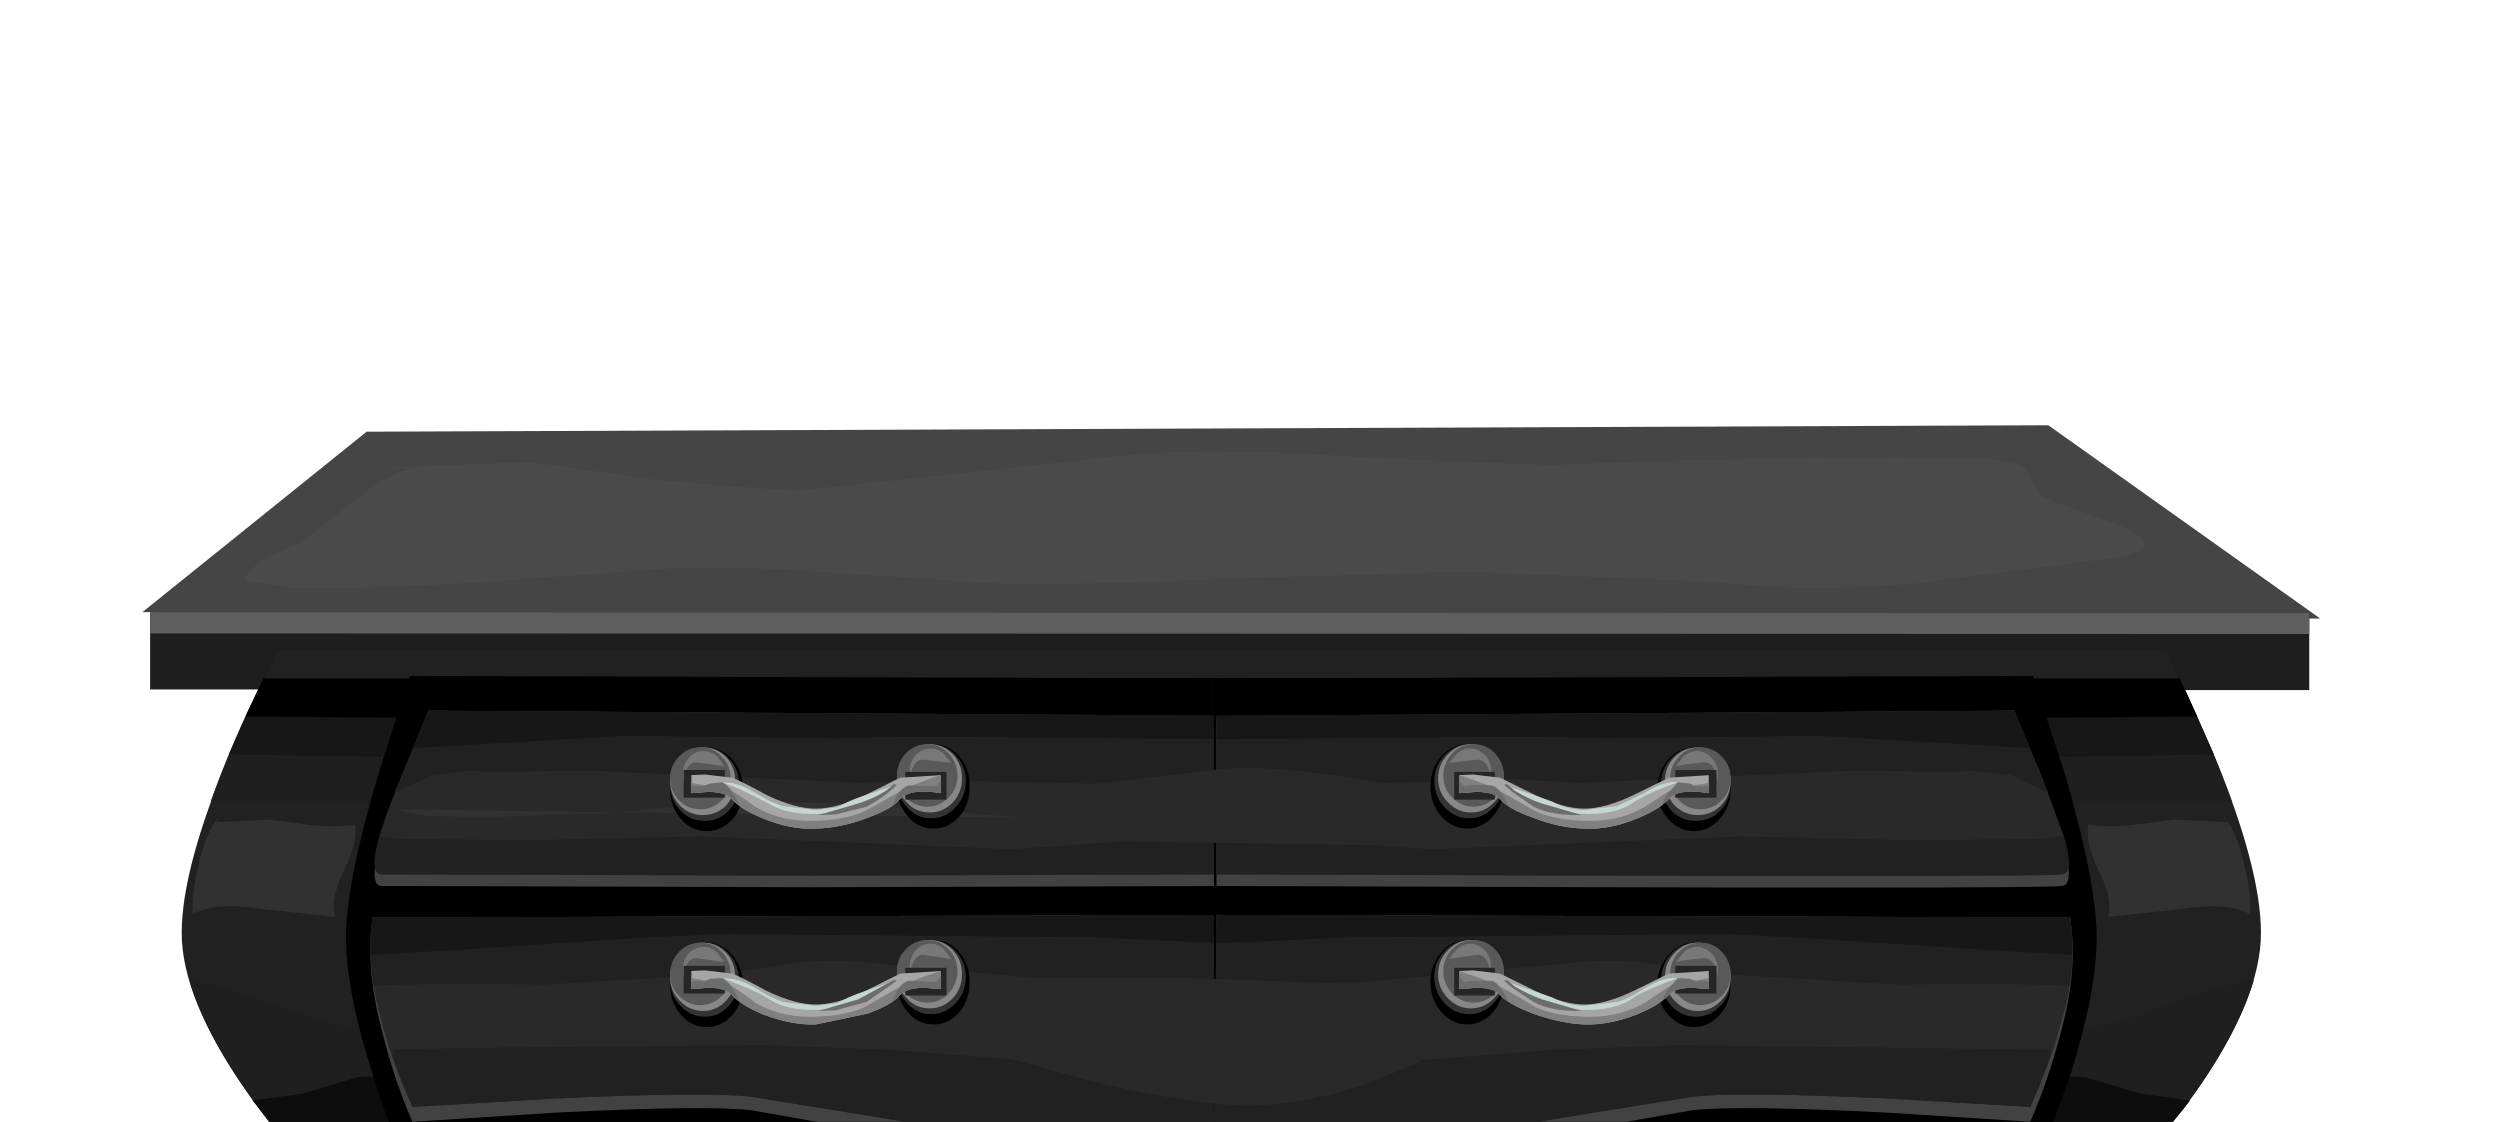 <?xml version="1.0" encoding="UTF-8" standalone="no"?>
<svg xmlns:xlink="http://www.w3.org/1999/xlink" height="87.05px" width="194.0px" xmlns="http://www.w3.org/2000/svg">
  <g transform="matrix(1.0, 0.0, 0.0, 1.0, 0.0, 0.0)">
    <use height="20.0" transform="matrix(0.815, 0.0, 0.0, 1.0, 8.0, 88.05)" width="214.0" xlink:href="#sprite0"/>
    <use height="5.55" transform="matrix(1.0, 0.0, 0.0, 1.0, 18.3, 103.3)" width="15.45" xlink:href="#sprite2"/>
    <use height="5.25" transform="matrix(1.0, 0.0, 0.0, 1.0, 155.4, 103.65)" width="14.85" xlink:href="#sprite3"/>
    <use height="83.45" transform="matrix(1.0, 0.0, 0.0, 1.0, 0.0, 33.0)" width="194.0" xlink:href="#shape2"/>
    <use height="0.0" id="price_tag_pt" transform="matrix(1.0, 0.0, 0.0, 1.0, 93.2, 101.45)" width="0.0" xlink:href="#sprite4"/>
  </g>
  <defs>
    <g id="sprite0" transform="matrix(1.0, 0.0, 0.0, 1.0, 0.0, 0.0)">
      <use height="20.0" transform="matrix(1.0, 0.0, 0.0, 1.0, 0.0, 0.0)" width="214.0" xlink:href="#sprite1"/>
    </g>
    <g id="sprite1" transform="matrix(1.0, 0.0, 0.0, 1.0, 0.0, 0.0)">
      <use height="20.0" transform="matrix(1.0, 0.0, 0.0, 1.0, 0.0, 0.0)" width="214.0" xlink:href="#shape0"/>
    </g>
    <g id="shape0" transform="matrix(1.0, 0.0, 0.0, 1.0, 0.0, 0.0)">
      <path d="M214.0 20.0 L0.0 20.0 25.0 0.0 199.0 0.0 214.0 20.0" fill="#231f20" fill-rule="evenodd" stroke="none"/>
    </g>
    <g id="sprite2" transform="matrix(1.0, 0.0, 0.0, 1.0, 0.0, 0.0)">
      <use height="5.25" transform="matrix(1.04, 0.0, 0.0, 1.057, 0.0, 0.0)" width="14.85" xlink:href="#shape1"/>
    </g>
    <g id="shape1" transform="matrix(1.0, 0.0, 0.0, 1.0, 0.0, 0.0)">
      <path d="M14.85 2.6 Q14.85 3.7 12.65 4.45 10.45 5.25 7.4 5.25 4.35 5.25 2.15 4.45 0.0 3.7 0.0 2.6 0.0 1.5 2.15 0.75 4.3 0.0 7.4 0.0 10.5 0.0 12.65 0.75 14.85 1.5 14.85 2.6" fill="#000000" fill-rule="evenodd" stroke="none"/>
    </g>
    <g id="sprite3" transform="matrix(1.0, 0.0, 0.0, 1.0, 0.0, 0.0)">
      <use height="5.25" transform="matrix(1.0, 0.0, 0.0, 1.0, 0.0, 0.0)" width="14.85" xlink:href="#shape1"/>
    </g>
    <g id="shape2" transform="matrix(1.0, 0.0, 0.0, 1.0, 0.0, -33.0)">
      <path d="M11.05 47.5 L28.45 33.5 158.95 33.0 180.05 48.0 11.05 47.5" fill="#454545" fill-rule="evenodd" stroke="none"/>
      <path d="M11.65 47.5 L179.2 47.55 179.2 53.55 11.65 53.5 11.65 47.5" fill="#1e1e1e" fill-rule="evenodd" stroke="none"/>
      <path d="M11.65 47.5 L179.2 47.55 179.2 49.2 11.65 49.15 11.65 47.5" fill="#5e5e5e" fill-rule="evenodd" stroke="none"/>
      <path d="M41.1 35.85 L51.3 37.3 61.65 38.1 74.9 36.7 88.1 35.25 Q95.75 34.7 105.55 35.5 L120.5 36.1 Q133.6 35.45 150.05 35.6 L153.5 35.6 Q155.55 35.65 156.85 36.15 157.25 36.3 157.7 37.4 L158.55 38.6 164.9 40.95 Q168.45 42.65 163.55 43.35 L148.45 45.3 Q140.1 46.0 133.0 45.15 L113.85 44.35 95.3 44.9 Q83.5 45.45 76.8 45.25 L64.05 44.4 Q56.2 43.85 51.35 44.15 L36.9 45.2 Q28.35 45.75 22.5 45.6 L18.95 45.05 Q19.55 43.85 20.85 43.2 L23.35 42.1 27.8 38.65 Q30.4 36.45 32.45 36.35 L28.9 36.35 41.1 35.85" fill="#4a4a4a" fill-rule="evenodd" stroke="none"/>
      <path d="M19.05 84.55 Q14.1 77.45 14.1 72.4 14.1 67.35 17.85 58.45 L21.55 50.5 95.4 50.5 95.4 94.7 94.6 94.75 Q86.5 94.75 72.45 91.55 59.75 88.7 51.25 89.4 L35.85 90.35 33.05 100.9 Q31.5 106.75 25.8 108.05 L22.0 108.35 20.3 108.15 Q20.9 108.0 22.75 102.75 24.3 98.55 24.3 94.2 L24.0 90.7 Q21.55 88.15 19.05 84.55" fill="#212121" fill-rule="evenodd" stroke="none"/>
      <path d="M16.35 62.2 Q18.0 57.55 20.45 52.65 L95.4 52.65 95.4 62.2 16.35 62.2" fill="#1f1f1f" fill-rule="evenodd" stroke="none"/>
      <path d="M17.75 58.55 L20.45 52.65 95.4 52.65 95.4 59.75 17.75 58.55" fill="#171717" fill-rule="evenodd" stroke="none"/>
      <path d="M19.05 55.6 L20.45 52.65 95.4 52.65 95.4 56.2 19.05 55.6" fill="#000000" fill-rule="evenodd" stroke="none"/>
      <path d="M20.15 86.1 Q16.0 80.55 14.7 76.05 16.7 76.3 19.6 77.35 L24.4 79.05 Q27.8 80.05 31.85 80.15 L39.6 80.05 Q46.7 79.95 56.75 80.35 L73.85 81.15 84.65 80.55 Q91.5 79.95 95.4 80.5 L95.4 94.7 94.6 94.75 Q86.5 94.75 72.45 91.55 59.75 88.7 51.25 89.4 L35.85 90.35 33.05 100.9 Q31.5 106.75 25.8 108.05 L22.0 108.35 20.3 108.15 Q20.9 108.0 22.75 102.75 24.3 98.55 24.3 94.2 L24.0 90.7 Q22.2 88.85 20.15 86.1" fill="#1f1f1f" fill-rule="evenodd" stroke="none"/>
      <path d="M19.6 85.4 L23.55 84.85 27.65 83.6 32.6 83.3 37.6 83.7 73.5 84.15 79.45 84.15 85.4 84.45 88.55 84.7 Q90.7 85.0 91.35 85.8 86.7 86.85 80.15 86.85 72.65 86.8 62.15 87.3 L44.15 88.2 Q39.65 87.9 37.35 88.05 33.25 88.3 31.85 90.85 L29.8 95.15 Q28.7 96.95 27.05 98.55 25.15 100.4 23.3 101.15 24.35 97.45 24.3 93.7 L24.0 90.7 19.6 85.4" fill="#0d0d0d" fill-rule="evenodd" stroke="none"/>
      <path d="M51.15 83.8 Q65.8 82.95 74.35 86.0 83.8 89.4 95.4 89.9 L95.4 94.7 94.6 94.75 Q86.5 94.75 72.45 91.55 59.75 88.7 51.25 89.4 L35.85 90.35 33.05 100.9 Q31.5 106.75 25.8 108.05 L22.0 108.35 20.3 108.15 Q20.9 108.0 22.75 102.75 23.75 100.2 24.05 97.65 26.8 97.55 28.1 96.15 29.0 95.15 30.3 90.4 31.3 86.7 34.15 86.0 41.2 84.35 51.15 83.8" fill="#0d0d0d" fill-rule="evenodd" stroke="none"/>
      <path d="M28.95 83.45 Q26.85 76.95 26.85 72.75 26.85 68.55 29.35 60.1 L31.8 52.45 95.4 52.65 95.4 94.7 Q89.4 94.2 84.45 93.1 L74.3 90.5 62.55 87.75 Q58.2 86.9 44.15 87.9 L31.0 89.1 Q29.95 86.7 28.95 83.45" fill="#000000" fill-rule="evenodd" stroke="none"/>
      <path d="M30.55 91.1 L35.9 90.25 33.05 100.9 Q31.3 107.5 24.45 108.25 L28.5 100.45 Q30.15 96.9 30.55 91.1" fill="#000000" fill-rule="evenodd" stroke="none"/>
      <path d="M29.55 68.75 Q28.05 68.55 31.2 60.5 L33.25 55.15 95.2 55.6 95.2 68.75 62.9 68.85 29.55 68.75" fill="#424242" fill-rule="evenodd" stroke="none"/>
      <path d="M29.55 67.85 Q28.05 67.65 31.2 60.15 L33.25 55.15 95.2 55.55 95.2 67.85 62.9 67.95 29.55 67.85" fill="#292929" fill-rule="evenodd" stroke="none"/>
      <path d="M29.55 67.85 Q28.65 67.7 29.45 64.9 L31.2 65.1 41.0 65.2 54.4 64.9 67.8 65.45 78.45 65.9 89.15 65.15 95.2 64.1 95.2 67.85 62.9 67.95 29.55 67.85" fill="#212121" fill-rule="evenodd" stroke="none"/>
      <path d="M32.0 87.05 Q30.35 83.25 29.35 78.8 28.7 76.0 28.75 73.35 L28.9 71.2 95.2 71.0 95.4 92.85 Q93.45 93.05 90.7 92.9 85.25 92.7 81.35 91.3 77.0 89.75 69.65 88.15 L58.25 86.15 Q54.65 85.75 42.95 86.35 L32.0 87.05" fill="#424242" fill-rule="evenodd" stroke="none"/>
      <path d="M32.0 85.9 Q30.35 82.4 29.35 78.25 28.7 75.65 28.75 73.15 L28.9 71.2 95.2 71.0 95.4 91.3 90.7 91.35 Q85.25 91.15 81.35 89.85 76.95 88.4 69.65 86.95 L58.25 85.1 Q54.65 84.7 42.95 85.25 L32.0 85.9" fill="#292929" fill-rule="evenodd" stroke="none"/>
      <path d="M30.6 61.55 L33.25 55.15 95.2 55.55 95.2 60.95 86.55 60.9 Q80.35 60.65 77.9 60.7 L75.35 60.6 72.75 60.45 69.8 60.6 66.85 60.75 47.8 59.9 Q45.85 59.75 42.05 59.85 38.3 60.0 36.55 59.8 L33.5 60.15 30.6 61.55" fill="#212121" fill-rule="evenodd" stroke="none"/>
      <path d="M29.0 76.5 Q28.7 74.5 28.75 72.65 L28.9 71.2 95.2 71.0 95.25 77.0 91.55 76.9 89.0 76.8 88.65 76.65 83.1 76.15 67.8 74.75 Q65.0 74.4 61.85 74.7 L55.95 75.6 42.5 76.4 Q31.95 76.3 29.0 76.5" fill="#212121" fill-rule="evenodd" stroke="none"/>
      <path d="M32.0 85.9 L30.4 81.85 30.6 81.45 Q33.1 81.3 59.25 81.1 L68.9 81.45 78.55 82.2 Q85.8 82.55 95.25 82.1 L95.3 82.1 95.4 91.3 90.7 91.35 Q85.25 91.15 81.35 89.85 76.95 88.4 69.65 86.95 L58.25 85.1 Q54.65 84.7 42.95 85.25 L32.0 85.9" fill="#212121" fill-rule="evenodd" stroke="none"/>
      <path d="M32.05 58.05 L33.25 55.15 95.2 55.55 95.2 57.35 80.05 57.25 Q70.3 57.1 64.9 57.3 L48.5 57.1 32.2 58.05 32.05 58.05" fill="#171717" fill-rule="evenodd" stroke="none"/>
      <path d="M34.1 73.8 L28.75 74.1 Q28.7 73.0 28.8 72.0 L28.9 71.2 95.2 71.0 95.2 73.2 89.25 72.95 85.3 72.75 63.55 72.55 56.45 72.45 49.35 72.8 39.45 73.45 34.1 73.8" fill="#171717" fill-rule="evenodd" stroke="none"/>
      <path d="M24.35 64.05 Q26.15 64.2 27.55 64.0 27.75 65.35 26.65 67.65 25.6 69.85 26.0 71.15 L20.4 70.55 Q16.7 69.95 14.95 70.95 14.85 69.4 15.45 66.9 16.15 64.1 17.15 63.3 L16.75 63.8 20.9 63.6 24.35 64.05" fill="#313131" fill-rule="evenodd" stroke="none"/>
      <path d="M30.55 90.4 L30.35 94.7 Q30.0 99.4 29.35 101.35 28.3 104.5 25.6 108.3 L28.5 100.45 29.9 94.15 30.55 90.4" fill="#292929" fill-rule="evenodd" stroke="none"/>
      <path d="M24.35 95.75 Q25.05 96.0 26.3 94.55 27.7 92.85 28.25 92.7 29.25 96.0 28.2 98.95 26.95 102.25 23.65 102.3 23.4 101.25 23.65 99.8 L23.85 98.75 24.35 95.75" fill="#1f1f1f" fill-rule="evenodd" stroke="none"/>
      <path d="M170.5 84.55 L165.55 90.7 165.25 94.2 Q165.25 98.55 166.8 102.75 168.75 108.15 169.25 108.15 166.65 108.7 163.8 108.05 158.05 106.75 156.5 100.9 L153.7 90.35 138.3 89.4 Q129.8 88.7 117.1 91.55 103.05 94.75 95.0 94.75 L94.2 94.7 94.2 50.5 168.05 50.5 171.75 58.45 Q175.45 67.35 175.45 72.4 175.45 77.45 170.5 84.55" fill="#212121" fill-rule="evenodd" stroke="none"/>
      <path d="M94.2 52.65 L169.15 52.65 Q171.7 58.05 173.2 62.2 L94.2 62.2 94.2 52.65" fill="#1f1f1f" fill-rule="evenodd" stroke="none"/>
      <path d="M94.2 52.65 L169.15 52.65 171.8 58.55 94.2 59.75 94.2 52.65" fill="#171717" fill-rule="evenodd" stroke="none"/>
      <path d="M94.2 52.65 L169.15 52.65 170.5 55.6 94.2 56.2 94.2 52.65" fill="#000000" fill-rule="evenodd" stroke="none"/>
      <path d="M115.75 81.15 L132.85 80.35 Q142.9 79.95 150.0 80.05 L157.7 80.15 Q161.75 80.05 165.15 79.05 L169.95 77.35 Q172.85 76.3 174.9 76.05 173.55 80.55 169.4 86.1 L165.55 90.7 165.25 94.2 Q165.25 98.55 166.8 102.75 168.75 108.15 169.25 108.15 166.65 108.7 163.8 108.05 158.05 106.75 156.5 100.9 L153.7 90.35 138.3 89.4 Q129.8 88.7 117.1 91.55 103.05 94.75 95.0 94.75 L94.2 94.7 94.2 80.5 Q98.05 79.95 104.95 80.55 L115.75 81.15" fill="#1f1f1f" fill-rule="evenodd" stroke="none"/>
      <path d="M116.1 84.15 L151.95 83.7 156.95 83.3 161.9 83.6 166.0 84.85 169.95 85.4 166.9 89.2 165.55 90.7 165.25 93.7 Q165.2 97.45 166.3 101.15 164.4 100.4 162.5 98.55 160.85 96.95 159.8 95.15 L158.75 93.0 157.7 90.85 Q156.3 88.3 152.25 88.05 L145.4 88.2 127.45 87.3 Q116.95 86.8 109.45 86.85 L98.25 85.8 Q98.9 85.0 101.1 84.7 L104.2 84.45 110.15 84.15 116.1 84.15" fill="#0d0d0d" fill-rule="evenodd" stroke="none"/>
      <path d="M155.4 86.0 Q158.25 86.7 159.3 90.4 160.6 95.15 161.5 96.15 162.8 97.55 165.55 97.65 165.85 100.1 166.8 102.75 168.75 108.15 169.25 108.15 166.65 108.7 163.8 108.05 158.05 106.75 156.5 100.9 L153.7 90.35 138.3 89.4 Q129.8 88.7 117.1 91.55 103.05 94.75 95.0 94.75 L94.2 94.7 94.2 89.9 Q105.7 89.4 115.25 86.0 123.75 82.95 138.4 83.8 148.35 84.35 155.4 86.0" fill="#0d0d0d" fill-rule="evenodd" stroke="none"/>
      <path d="M127.0 87.75 L115.3 90.5 105.15 93.1 97.8 94.3 94.2 94.7 94.2 52.65 157.75 52.45 160.25 60.1 Q162.7 68.55 162.7 72.75 162.7 76.95 160.65 83.45 L158.6 89.1 145.45 87.9 Q131.4 86.9 127.0 87.75" fill="#000000" fill-rule="evenodd" stroke="none"/>
      <path d="M165.15 108.25 Q158.25 107.5 156.5 100.9 L153.7 90.25 159.0 91.1 159.4 94.45 Q160.0 98.25 161.05 100.45 L165.15 108.25" fill="#000000" fill-rule="evenodd" stroke="none"/>
      <path d="M94.4 55.6 L156.3 55.15 158.4 60.5 160.1 65.4 Q161.0 68.6 160.05 68.75 158.6 69.0 94.4 68.75 L94.4 55.6" fill="#424242" fill-rule="evenodd" stroke="none"/>
      <path d="M94.4 55.55 L156.3 55.15 158.4 60.15 160.1 64.75 Q161.0 67.7 160.05 67.85 158.6 68.1 94.4 67.85 L94.4 55.55" fill="#292929" fill-rule="evenodd" stroke="none"/>
      <path d="M111.1 65.9 L121.8 65.45 135.15 64.9 148.55 65.2 158.4 65.1 160.15 64.9 Q160.9 67.7 160.05 67.85 158.6 68.1 94.4 67.85 L94.4 64.1 97.55 64.7 100.45 65.15 111.1 65.9" fill="#212121" fill-rule="evenodd" stroke="none"/>
      <path d="M131.35 86.15 L119.95 88.15 Q112.55 89.75 108.2 91.3 104.35 92.7 98.9 92.9 L94.2 92.85 94.4 71.0 160.65 71.2 160.85 73.35 Q160.9 76.0 160.25 78.8 159.2 83.25 157.55 87.05 L146.6 86.35 Q134.95 85.75 131.35 86.15" fill="#424242" fill-rule="evenodd" stroke="none"/>
      <path d="M131.35 85.1 L119.95 86.95 Q112.6 88.4 108.2 89.85 104.35 91.15 98.9 91.35 L94.2 91.3 94.4 71.0 160.65 71.2 160.85 73.15 Q160.9 75.65 160.25 78.25 159.2 82.4 157.55 85.9 L146.6 85.25 Q134.95 84.7 131.35 85.1" fill="#292929" fill-rule="evenodd" stroke="none"/>
      <path d="M94.4 55.55 L156.3 55.15 158.95 61.55 156.05 60.15 153.0 59.8 Q151.25 60.0 147.55 59.85 143.75 59.75 141.75 59.9 L122.7 60.75 119.75 60.6 116.85 60.45 114.3 60.6 111.7 60.7 Q109.25 60.65 103.05 60.9 L94.4 60.95 94.4 55.55" fill="#212121" fill-rule="evenodd" stroke="none"/>
      <path d="M94.4 71.0 L160.65 71.2 160.8 72.65 Q160.9 74.5 160.6 76.5 157.65 76.3 147.1 76.4 L133.65 75.6 127.7 74.7 Q124.55 74.4 121.75 74.75 L106.45 76.15 100.95 76.65 100.6 76.8 98.05 76.9 94.35 77.0 94.4 71.0" fill="#212121" fill-rule="evenodd" stroke="none"/>
      <path d="M111.05 82.2 L120.7 81.45 130.3 81.1 158.95 81.45 159.15 81.85 157.55 85.9 146.6 85.25 Q134.95 84.7 131.35 85.1 L119.95 86.95 Q112.6 88.4 108.2 89.85 104.35 91.15 98.9 91.35 L94.2 91.3 94.3 82.1 Q103.8 82.55 111.05 82.2" fill="#212121" fill-rule="evenodd" stroke="none"/>
      <path d="M94.4 55.55 L156.3 55.15 157.5 58.05 157.35 58.05 141.1 57.1 124.7 57.3 Q119.3 57.1 109.55 57.25 L94.4 57.35 94.4 55.55" fill="#171717" fill-rule="evenodd" stroke="none"/>
      <path d="M94.4 71.0 L160.65 71.2 160.75 72.0 160.8 74.1 155.45 73.8 150.1 73.45 140.2 72.8 133.15 72.45 126.0 72.55 104.3 72.75 100.3 72.95 94.35 73.2 94.4 71.0" fill="#171717" fill-rule="evenodd" stroke="none"/>
      <path d="M172.4 63.3 Q173.45 64.1 174.1 66.9 174.75 69.45 174.6 70.95 172.9 69.95 169.2 70.55 L163.6 71.15 Q164.0 69.85 162.9 67.65 161.8 65.4 162.05 64.0 163.45 64.2 165.25 64.05 L168.7 63.6 172.85 63.8 172.4 63.3" fill="#313131" fill-rule="evenodd" stroke="none"/>
      <path d="M161.05 100.45 L163.95 108.3 Q161.25 104.5 160.25 101.35 159.6 99.4 159.25 94.7 L159.0 90.4 159.65 94.15 161.05 100.45" fill="#292929" fill-rule="evenodd" stroke="none"/>
      <path d="M165.35 95.7 L165.25 95.75 165.3 95.1 165.35 95.7" fill="#1f1f1f" fill-rule="evenodd" stroke="none"/>
      <path d="M165.25 95.75 Q165.2 96.65 165.7 98.75 L165.95 99.8 Q166.2 101.3 165.9 102.3 162.65 102.25 161.4 98.95 160.3 95.95 161.3 92.7 161.85 92.85 163.3 94.55 164.55 96.0 165.25 95.75" fill="#1f1f1f" fill-rule="evenodd" stroke="none"/>
      <path d="M79.1 75.9 L92.1 75.9 110.45 76.55 110.25 82.4 105.65 84.25 Q100.1 86.0 95.6 85.75 91.05 85.45 84.35 83.8 L78.55 82.2 79.1 75.9" fill="#292929" fill-rule="evenodd" stroke="none"/>
      <path d="M111.3 65.65 L80.1 65.2 80.75 61.15 85.75 60.75 94.2 59.75 Q98.75 59.05 110.85 61.4 L111.3 65.65" fill="#292929" fill-rule="evenodd" stroke="none"/>
      <path d="M30.85 62.8 L48.2 63.05 49.9 62.85 Q62.05 61.6 75.2 63.1 L79.05 63.45 48.2 63.05 39.45 63.35 35.0 63.35 Q32.05 63.35 30.85 62.8" fill="#313131" fill-rule="evenodd" stroke="none"/>
      <path d="M111.85 60.45 Q111.85 59.4 112.55 58.65 113.25 57.85 114.25 57.85 115.2 57.85 115.9 58.65 116.6 59.4 116.6 60.45 116.6 61.55 115.9 62.3 115.2 63.1 114.25 63.1 113.25 63.1 112.55 62.3 111.85 61.55 111.85 60.45" fill="#595959" fill-rule="evenodd" stroke="none"/>
      <path d="M111.0 61.05 Q111.0 59.65 111.85 58.7 112.7 57.75 113.85 57.75 115.0 57.75 115.85 58.7 116.7 59.65 116.7 61.05 116.7 62.4 115.85 63.35 115.0 64.3 113.85 64.3 112.7 64.3 111.85 63.35 111.0 62.4 111.0 61.05" fill="#000000" fill-rule="evenodd" stroke="none"/>
      <path d="M111.3 60.6 Q111.3 59.45 112.1 58.6 112.9 57.75 114.0 57.75 115.1 57.75 115.9 58.6 116.7 59.45 116.7 60.6 116.7 61.8 115.9 62.65 115.1 63.5 114.0 63.5 112.9 63.5 112.1 62.65 111.3 61.8 111.3 60.6" fill="#333333" fill-rule="evenodd" stroke="none"/>
      <path d="M111.6 60.4 Q111.6 59.3 112.35 58.55 113.1 57.75 114.15 57.75 115.2 57.75 115.95 58.55 116.7 59.3 116.7 60.4 116.7 61.5 115.95 62.25 115.2 63.05 114.15 63.05 113.1 63.05 112.35 62.25 111.6 61.5 111.6 60.4" fill="#878787" fill-rule="evenodd" stroke="none"/>
      <path d="M112.0 60.2 Q112.0 59.2 112.7 58.45 113.4 57.75 114.35 57.75 115.35 57.75 116.0 58.45 116.7 59.2 116.7 60.2 116.7 61.2 116.0 61.9 115.3 62.6 114.35 62.6 113.4 62.6 112.7 61.9 112.0 61.2 112.0 60.2" fill="#595959" fill-rule="evenodd" stroke="none"/>
      <path d="M115.7 60.55 Q115.55 58.95 114.65 58.95 L112.45 59.2 113.05 58.5 Q113.8 57.85 114.65 58.2 115.55 58.6 115.7 59.6 L115.7 60.55" fill="#787878" fill-rule="evenodd" stroke="none"/>
      <path d="M129.45 60.7 Q129.45 59.6 130.15 58.85 130.85 58.1 131.85 58.1 132.85 58.1 133.5 58.85 134.2 59.6 134.2 60.7 134.2 61.8 133.5 62.55 132.85 63.3 131.85 63.3 130.85 63.3 130.15 62.55 129.45 61.8 129.45 60.7" fill="#595959" fill-rule="evenodd" stroke="none"/>
      <path d="M128.6 61.25 Q128.6 59.9 129.45 58.95 130.3 58.0 131.45 58.0 132.6 58.0 133.45 58.95 134.3 59.9 134.3 61.25 134.3 62.6 133.45 63.55 132.6 64.5 131.45 64.5 130.3 64.5 129.45 63.55 128.6 62.6 128.6 61.25" fill="#000000" fill-rule="evenodd" stroke="none"/>
      <path d="M128.9 60.85 Q128.9 59.65 129.7 58.85 130.45 58.0 131.6 58.0 132.75 58.0 133.5 58.85 134.3 59.65 134.3 60.85 134.3 62.05 133.5 62.9 132.75 63.7 131.6 63.7 130.45 63.7 129.7 62.9 128.9 62.05 128.9 60.85" fill="#333333" fill-rule="evenodd" stroke="none"/>
      <path d="M129.2 60.6 Q129.2 59.5 129.95 58.75 130.7 58.0 131.75 58.0 132.8 58.0 133.55 58.75 134.3 59.5 134.3 60.6 134.3 61.7 133.55 62.5 132.8 63.25 131.75 63.25 130.7 63.25 129.95 62.5 129.2 61.7 129.2 60.6" fill="#878787" fill-rule="evenodd" stroke="none"/>
      <path d="M129.6 60.4 Q129.6 59.4 130.3 58.7 130.95 58.0 131.95 58.0 132.95 58.0 133.6 58.7 134.3 59.4 134.3 60.4 134.3 61.4 133.6 62.1 132.95 62.8 131.95 62.8 130.95 62.8 130.3 62.1 129.6 61.4 129.6 60.4" fill="#595959" fill-rule="evenodd" stroke="none"/>
      <path d="M133.3 60.8 Q133.15 59.15 132.25 59.15 L130.8 59.3 130.05 59.45 130.65 58.7 Q131.4 58.05 132.25 58.4 133.15 58.8 133.3 59.85 L133.3 60.8" fill="#787878" fill-rule="evenodd" stroke="none"/>
      <path d="M112.85 62.05 L112.85 59.9 116.0 59.9 116.0 62.05 112.85 62.05" fill="#262626" fill-rule="evenodd" stroke="none"/>
      <path d="M130.0 61.9 L130.0 59.75 133.2 59.75 133.2 61.9 130.0 61.9" fill="#262626" fill-rule="evenodd" stroke="none"/>
      <path d="M116.4 60.35 L119.15 61.7 Q121.35 62.75 122.95 62.75 124.55 62.75 126.75 61.7 L129.5 60.35 132.6 60.15 132.6 61.55 Q130.25 61.15 129.5 62.0 128.8 62.8 126.95 63.55 124.85 64.4 122.95 64.3 121.0 64.25 118.95 63.45 117.0 62.75 116.4 62.0 115.95 61.45 114.55 61.45 L113.25 61.55 113.25 60.15 114.3 60.1 116.4 60.35" fill="#a6a6a6" fill-rule="evenodd" stroke="none"/>
      <path d="M119.25 63.0 Q120.9 63.7 123.4 63.7 125.8 63.7 127.65 62.6 L129.75 61.25 132.6 60.75 132.6 61.55 Q130.25 61.15 129.5 62.0 128.8 62.8 126.95 63.55 124.85 64.4 122.95 64.3 121.0 64.25 118.95 63.45 117.0 62.75 116.4 62.0 115.95 61.45 114.55 61.45 L113.25 61.55 113.25 60.15 114.55 60.6 Q116.05 61.15 116.95 61.7 L119.25 63.0" fill="#808080" fill-rule="evenodd" stroke="none"/>
      <path d="M116.7 60.9 L120.45 62.2 Q121.65 62.85 122.95 62.85 L125.5 62.55 127.6 61.55 Q129.2 60.55 130.2 60.7 127.7 61.6 126.7 62.3 125.25 63.3 122.5 63.15 120.45 63.1 119.4 62.45 L116.7 60.9" fill="#c8d6d3" fill-rule="evenodd" stroke="none"/>
      <path d="M113.6 61.0 L114.35 60.9 115.75 60.95 Q116.5 61.15 117.05 62.55 L116.4 62.0 Q115.95 61.45 114.55 61.45 L113.25 61.55 113.25 60.55 113.6 61.0" fill="#6d6d6d" fill-rule="evenodd" stroke="none"/>
      <path d="M129.3 61.75 L130.2 60.7 131.15 60.8 Q131.6 61.1 131.7 61.0 L132.6 61.0 132.6 61.55 Q130.25 61.15 129.5 62.0 L128.95 62.5 129.3 61.75" fill="#6d6d6d" fill-rule="evenodd" stroke="none"/>
      <path d="M116.95 60.85 L117.55 61.35 Q118.45 61.95 119.65 62.35 L122.75 63.25 Q120.35 63.3 119.0 62.6 L117.35 61.45 116.7 60.9 116.95 60.85" fill="#6d6d6d" fill-rule="evenodd" stroke="none"/>
      <path d="M111.85 75.65 Q111.85 74.55 112.55 73.8 113.25 73.05 114.25 73.05 115.25 73.05 115.9 73.8 116.6 74.55 116.6 75.65 116.6 76.75 115.9 77.5 115.25 78.25 114.25 78.25 113.25 78.25 112.55 77.5 111.85 76.75 111.85 75.65" fill="#595959" fill-rule="evenodd" stroke="none"/>
      <path d="M111.0 76.2 Q111.0 74.85 111.85 73.9 112.7 72.95 113.85 72.95 115.0 72.95 115.85 73.9 116.7 74.85 116.7 76.2 116.7 77.55 115.85 78.55 115.0 79.5 113.85 79.5 112.7 79.5 111.85 78.55 111.0 77.55 111.0 76.2" fill="#000000" fill-rule="evenodd" stroke="none"/>
      <path d="M111.3 75.8 Q111.3 74.65 112.1 73.8 112.9 72.95 114.0 72.95 115.1 72.95 115.9 73.8 116.7 74.65 116.7 75.8 116.7 77.0 115.9 77.85 115.1 78.7 114.0 78.7 112.9 78.7 112.1 77.85 111.3 77.0 111.3 75.8" fill="#333333" fill-rule="evenodd" stroke="none"/>
      <path d="M111.6 75.6 Q111.6 74.5 112.35 73.75 113.1 72.95 114.15 72.95 115.2 72.95 115.95 73.75 116.7 74.5 116.7 75.6 116.7 76.7 115.95 77.45 115.2 78.25 114.15 78.25 113.1 78.25 112.35 77.45 111.6 76.7 111.6 75.6" fill="#878787" fill-rule="evenodd" stroke="none"/>
      <path d="M112.0 75.35 Q112.0 74.35 112.7 73.65 113.4 72.95 114.35 72.95 115.3 72.95 116.0 73.65 116.7 74.35 116.7 75.35 116.7 76.35 116.0 77.1 115.35 77.8 114.35 77.8 113.4 77.8 112.7 77.1 112.0 76.35 112.0 75.35" fill="#595959" fill-rule="evenodd" stroke="none"/>
      <path d="M115.7 75.75 Q115.55 74.1 114.65 74.1 L112.45 74.4 113.05 73.65 Q113.8 73.0 114.65 73.35 115.55 73.75 115.7 74.8 L115.7 75.75" fill="#787878" fill-rule="evenodd" stroke="none"/>
      <path d="M129.45 75.9 Q129.45 74.8 130.15 74.05 130.85 73.25 131.85 73.25 132.8 73.25 133.5 74.05 134.2 74.8 134.2 75.9 134.2 76.95 133.5 77.75 132.8 78.5 131.85 78.5 130.85 78.5 130.15 77.75 129.45 76.95 129.45 75.9" fill="#595959" fill-rule="evenodd" stroke="none"/>
      <path d="M128.6 76.45 Q128.6 75.1 129.45 74.15 130.3 73.15 131.45 73.15 132.6 73.15 133.45 74.15 134.3 75.1 134.3 76.45 134.3 77.8 133.45 78.75 132.6 79.7 131.45 79.7 130.3 79.7 129.45 78.75 128.6 77.8 128.6 76.45" fill="#000000" fill-rule="evenodd" stroke="none"/>
      <path d="M128.9 76.05 Q128.9 74.85 129.7 74.0 130.5 73.15 131.6 73.15 132.7 73.15 133.5 74.0 134.3 74.85 134.3 76.05 134.3 77.2 133.5 78.05 132.7 78.9 131.6 78.9 130.5 78.9 129.7 78.05 128.9 77.2 128.9 76.05" fill="#333333" fill-rule="evenodd" stroke="none"/>
      <path d="M129.2 75.8 Q129.2 74.7 129.95 73.95 130.7 73.15 131.75 73.15 132.8 73.15 133.55 73.95 134.3 74.7 134.3 75.8 134.3 76.9 133.55 77.65 132.8 78.45 131.75 78.45 130.7 78.45 129.95 77.65 129.2 76.9 129.2 75.8" fill="#878787" fill-rule="evenodd" stroke="none"/>
      <path d="M129.6 75.6 Q129.6 74.6 130.3 73.85 131.0 73.15 131.95 73.15 132.95 73.15 133.6 73.85 134.3 74.6 134.3 75.6 134.3 76.6 133.6 77.3 132.9 78.0 131.95 78.0 131.0 78.0 130.3 77.3 129.6 76.6 129.6 75.6" fill="#595959" fill-rule="evenodd" stroke="none"/>
      <path d="M133.3 75.95 Q133.15 74.35 132.25 74.35 L130.8 74.5 130.05 74.65 130.65 73.9 Q131.4 73.25 132.25 73.6 133.15 74.0 133.3 75.0 L133.3 75.95" fill="#787878" fill-rule="evenodd" stroke="none"/>
      <path d="M112.85 77.25 L112.85 75.1 116.0 75.1 116.0 77.25 112.85 77.25" fill="#262626" fill-rule="evenodd" stroke="none"/>
      <path d="M130.0 77.1 L130.0 74.95 133.2 74.95 133.2 77.1 130.0 77.1" fill="#262626" fill-rule="evenodd" stroke="none"/>
      <path d="M116.4 75.55 L119.15 76.9 Q121.35 77.95 122.95 77.95 124.55 77.95 126.75 76.9 L129.5 75.55 132.6 75.35 132.6 76.75 131.35 76.65 Q129.95 76.65 129.5 77.2 128.8 78.0 126.95 78.75 124.85 79.55 122.95 79.5 121.0 79.4 118.95 78.65 117.0 77.9 116.4 77.2 115.95 76.65 114.55 76.65 L113.25 76.75 113.25 75.35 114.3 75.3 116.4 75.55" fill="#a6a6a6" fill-rule="evenodd" stroke="none"/>
      <path d="M119.25 78.2 Q120.9 78.9 123.4 78.9 125.8 78.9 127.65 77.8 L129.75 76.4 132.6 75.9 132.6 76.75 131.35 76.65 Q129.95 76.65 129.5 77.2 128.8 78.0 126.95 78.75 124.85 79.55 122.95 79.5 121.0 79.4 118.95 78.65 117.0 77.9 116.4 77.2 115.95 76.65 114.55 76.65 L113.25 76.75 113.25 75.35 114.55 75.8 Q116.05 76.35 116.95 76.85 L119.25 78.2" fill="#808080" fill-rule="evenodd" stroke="none"/>
      <path d="M116.7 76.1 L120.45 77.4 Q121.65 78.05 122.95 78.05 L125.5 77.75 Q126.4 77.5 127.6 76.7 129.2 75.75 130.2 75.9 127.7 76.8 126.7 77.45 125.25 78.5 122.5 78.35 120.4 78.3 119.4 77.6 L116.7 76.1" fill="#c8d6d3" fill-rule="evenodd" stroke="none"/>
      <path d="M113.6 76.2 L114.35 76.1 115.75 76.1 Q116.35 76.25 117.05 77.7 116.75 77.55 116.4 77.2 115.95 76.65 114.55 76.65 L113.25 76.75 113.25 75.75 113.6 76.2" fill="#6d6d6d" fill-rule="evenodd" stroke="none"/>
      <path d="M132.6 76.2 L132.6 76.75 131.35 76.65 Q129.95 76.65 129.5 77.2 L128.95 77.7 129.3 76.95 130.2 75.9 131.15 75.95 131.7 76.2 Q131.9 76.0 132.6 76.2" fill="#6d6d6d" fill-rule="evenodd" stroke="none"/>
      <path d="M116.95 76.05 L117.55 76.55 Q118.45 77.1 119.65 77.55 L122.75 78.45 Q120.35 78.5 119.0 77.75 L117.35 76.65 116.7 76.1 116.95 76.05" fill="#6d6d6d" fill-rule="evenodd" stroke="none"/>
      <path d="M74.4 60.45 Q74.4 61.55 73.7 62.3 73.0 63.1 72.05 63.1 71.05 63.1 70.35 62.3 69.65 61.55 69.65 60.45 69.65 59.4 70.35 58.65 71.1 57.85 72.05 57.85 73.0 57.85 73.7 58.65 74.4 59.4 74.4 60.45" fill="#595959" fill-rule="evenodd" stroke="none"/>
      <path d="M75.25 61.05 Q75.25 62.4 74.45 63.35 73.6 64.3 72.45 64.3 71.25 64.3 70.45 63.35 69.6 62.4 69.6 61.05 69.6 59.65 70.45 58.7 71.25 57.75 72.45 57.75 73.6 57.75 74.45 58.7 75.25 59.65 75.25 61.05" fill="#000000" fill-rule="evenodd" stroke="none"/>
      <path d="M74.95 60.6 Q74.95 61.8 74.15 62.65 73.35 63.5 72.25 63.5 71.15 63.5 70.4 62.65 69.6 61.8 69.6 60.6 69.6 59.45 70.4 58.6 71.15 57.75 72.25 57.75 73.35 57.75 74.15 58.6 74.95 59.45 74.95 60.6" fill="#333333" fill-rule="evenodd" stroke="none"/>
      <path d="M74.65 60.4 Q74.65 61.5 73.95 62.25 73.2 63.05 72.15 63.05 71.05 63.05 70.35 62.25 69.6 61.5 69.6 60.4 69.6 59.3 70.35 58.55 71.05 57.75 72.15 57.75 73.2 57.75 73.95 58.55 74.65 59.3 74.65 60.4" fill="#878787" fill-rule="evenodd" stroke="none"/>
      <path d="M74.3 60.2 Q74.3 61.2 73.6 61.9 72.9 62.6 71.95 62.6 71.0 62.6 70.3 61.9 69.6 61.2 69.6 60.2 69.6 59.2 70.3 58.45 71.0 57.75 71.95 57.75 72.95 57.75 73.6 58.45 74.3 59.2 74.3 60.2" fill="#595959" fill-rule="evenodd" stroke="none"/>
      <path d="M70.6 60.55 L70.6 59.6 Q70.75 58.6 71.6 58.2 72.5 57.85 73.25 58.5 L73.8 59.2 71.6 58.95 Q71.05 58.95 70.75 59.75 L70.6 60.55" fill="#787878" fill-rule="evenodd" stroke="none"/>
      <path d="M56.8 60.7 Q56.8 61.8 56.1 62.55 55.45 63.3 54.45 63.3 53.45 63.3 52.75 62.55 52.05 61.8 52.05 60.7 52.05 59.6 52.75 58.85 53.45 58.1 54.45 58.1 55.45 58.1 56.1 58.85 56.8 59.6 56.8 60.7" fill="#595959" fill-rule="evenodd" stroke="none"/>
      <path d="M57.65 61.25 Q57.65 62.6 56.85 63.55 56.0 64.5 54.85 64.5 53.65 64.5 52.85 63.55 52.0 62.6 52.0 61.25 52.0 59.9 52.85 58.95 53.65 58.0 54.85 58.0 56.0 58.0 56.85 58.95 57.65 59.9 57.65 61.25" fill="#000000" fill-rule="evenodd" stroke="none"/>
      <path d="M57.35 60.85 Q57.35 62.05 56.55 62.9 55.8 63.7 54.7 63.7 53.55 63.7 52.8 62.9 52.0 62.05 52.0 60.85 52.0 59.65 52.8 58.85 53.55 58.0 54.7 58.0 55.8 58.0 56.55 58.85 57.35 59.65 57.35 60.85" fill="#333333" fill-rule="evenodd" stroke="none"/>
      <path d="M57.05 60.6 Q57.05 61.7 56.35 62.5 55.6 63.25 54.55 63.25 53.5 63.25 52.75 62.5 52.0 61.7 52.0 60.6 52.0 59.5 52.75 58.75 53.5 58.0 54.55 58.0 55.6 58.0 56.35 58.75 57.05 59.5 57.05 60.6" fill="#878787" fill-rule="evenodd" stroke="none"/>
      <path d="M56.7 60.4 Q56.7 61.4 56.0 62.1 55.35 62.8 54.35 62.8 53.35 62.8 52.7 62.1 52.0 61.4 52.0 60.4 52.0 59.4 52.7 58.7 53.35 58.0 54.35 58.0 55.35 58.0 56.0 58.7 56.7 59.4 56.7 60.4" fill="#595959" fill-rule="evenodd" stroke="none"/>
      <path d="M53.0 60.8 L53.0 59.85 Q53.15 58.8 54.0 58.4 54.9 58.05 55.65 58.7 L56.2 59.45 54.0 59.15 Q53.45 59.15 53.15 60.0 L53.0 60.8" fill="#787878" fill-rule="evenodd" stroke="none"/>
      <path d="M73.45 62.05 L70.25 62.05 70.25 59.9 73.45 59.9 73.45 62.05" fill="#262626" fill-rule="evenodd" stroke="none"/>
      <path d="M56.25 61.9 L53.05 61.9 53.05 59.75 56.25 59.75 56.25 61.9" fill="#262626" fill-rule="evenodd" stroke="none"/>
      <path d="M69.85 60.35 L73.0 60.15 73.0 61.55 Q70.65 61.15 69.85 62.0 69.25 62.75 67.35 63.45 65.3 64.25 63.3 64.3 61.4 64.4 59.3 63.55 57.45 62.8 56.8 62.0 56.3 61.45 54.95 61.45 L53.65 61.55 53.65 60.15 54.7 60.1 56.8 60.35 Q57.4 60.55 59.5 61.7 61.7 62.75 63.3 62.75 64.95 62.75 67.15 61.7 L69.85 60.35" fill="#a6a6a6" fill-rule="evenodd" stroke="none"/>
      <path d="M62.85 63.7 Q65.35 63.7 67.0 63.0 L69.35 61.7 Q70.75 60.85 73.0 60.15 L73.0 61.55 Q70.65 61.15 69.85 62.0 69.25 62.75 67.35 63.45 65.3 64.25 63.3 64.3 61.4 64.4 59.3 63.55 57.45 62.8 56.8 62.0 56.3 61.45 54.95 61.45 L53.65 61.55 53.65 60.75 56.5 61.25 Q57.05 61.45 58.6 62.6 60.45 63.7 62.85 63.7" fill="#808080" fill-rule="evenodd" stroke="none"/>
      <path d="M63.75 63.15 Q61.1 63.3 59.55 62.3 L57.45 61.25 56.05 60.7 56.75 60.75 Q57.7 60.95 58.65 61.55 59.85 62.3 60.75 62.55 L63.3 62.85 64.95 62.65 65.85 62.2 Q66.45 61.9 69.6 60.9 L66.9 62.45 Q65.85 63.1 63.75 63.15" fill="#c8d6d3" fill-rule="evenodd" stroke="none"/>
      <path d="M72.65 61.0 L73.0 60.55 73.0 61.55 Q70.65 61.15 69.85 62.0 L69.25 62.55 69.6 61.75 Q70.0 61.1 70.5 60.95 L72.65 61.0" fill="#6d6d6d" fill-rule="evenodd" stroke="none"/>
      <path d="M56.05 60.7 Q56.85 61.15 57.35 62.5 L56.8 62.0 Q56.3 61.45 54.95 61.45 L53.65 61.55 53.65 61.0 54.55 61.0 55.1 60.8 56.05 60.7" fill="#6d6d6d" fill-rule="evenodd" stroke="none"/>
      <path d="M69.35 60.85 L69.6 60.9 Q68.65 61.85 67.25 62.6 L64.85 63.2 63.5 63.25 66.6 62.35 Q68.55 61.7 69.35 60.85" fill="#6d6d6d" fill-rule="evenodd" stroke="none"/>
      <path d="M74.4 75.65 Q74.4 76.75 73.7 77.5 73.05 78.25 72.05 78.25 71.05 78.25 70.35 77.5 69.65 76.75 69.65 75.65 69.65 74.55 70.35 73.8 71.05 73.05 72.05 73.05 73.05 73.05 73.7 73.8 74.4 74.55 74.4 75.65" fill="#595959" fill-rule="evenodd" stroke="none"/>
      <path d="M75.25 76.2 Q75.25 77.55 74.45 78.55 73.6 79.5 72.45 79.5 71.25 79.5 70.45 78.55 69.6 77.55 69.6 76.2 69.6 74.85 70.45 73.9 71.25 72.95 72.45 72.95 73.6 72.95 74.45 73.9 75.25 74.85 75.25 76.2" fill="#000000" fill-rule="evenodd" stroke="none"/>
      <path d="M74.95 75.8 Q74.95 77.0 74.15 77.85 73.35 78.7 72.25 78.7 71.15 78.7 70.4 77.85 69.6 77.0 69.6 75.8 69.6 74.65 70.4 73.8 71.15 72.95 72.25 72.95 73.35 72.95 74.15 73.8 74.95 74.65 74.95 75.8" fill="#333333" fill-rule="evenodd" stroke="none"/>
      <path d="M74.65 75.6 Q74.65 76.7 73.95 77.45 73.2 78.25 72.15 78.25 71.05 78.25 70.35 77.45 69.6 76.7 69.6 75.6 69.6 74.5 70.35 73.75 71.05 72.95 72.15 72.95 73.2 72.95 73.95 73.75 74.65 74.5 74.65 75.6" fill="#878787" fill-rule="evenodd" stroke="none"/>
      <path d="M74.3 75.35 Q74.3 76.35 73.6 77.1 72.95 77.8 71.95 77.8 71.0 77.8 70.3 77.1 69.6 76.35 69.6 75.35 69.6 74.35 70.3 73.65 71.0 72.95 71.95 72.95 72.9 72.95 73.6 73.65 74.3 74.35 74.3 75.35" fill="#595959" fill-rule="evenodd" stroke="none"/>
      <path d="M70.6 75.75 L70.6 74.8 Q70.75 73.75 71.6 73.35 72.5 73.0 73.25 73.65 L73.8 74.4 71.6 74.1 Q71.05 74.1 70.75 74.95 L70.6 75.75" fill="#787878" fill-rule="evenodd" stroke="none"/>
      <path d="M56.8 75.9 Q56.8 76.95 56.1 77.75 55.4 78.5 54.45 78.5 53.5 78.5 52.75 77.75 52.05 76.95 52.05 75.9 52.05 74.8 52.75 74.05 53.45 73.25 54.45 73.25 55.4 73.25 56.1 74.05 56.8 74.8 56.8 75.9" fill="#595959" fill-rule="evenodd" stroke="none"/>
      <path d="M57.65 76.45 Q57.65 77.8 56.85 78.75 56.0 79.7 54.85 79.7 53.65 79.7 52.85 78.75 52.0 77.8 52.0 76.45 52.0 75.1 52.85 74.15 53.65 73.15 54.85 73.15 56.0 73.15 56.85 74.15 57.65 75.1 57.65 76.45" fill="#000000" fill-rule="evenodd" stroke="none"/>
      <path d="M57.35 76.05 Q57.35 77.2 56.55 78.05 55.8 78.9 54.7 78.9 53.6 78.9 52.8 78.05 52.0 77.2 52.0 76.05 52.0 74.85 52.8 74.0 53.6 73.15 54.7 73.15 55.8 73.15 56.55 74.0 57.35 74.85 57.35 76.05" fill="#333333" fill-rule="evenodd" stroke="none"/>
      <path d="M57.05 75.8 Q57.05 76.9 56.35 77.65 55.6 78.45 54.55 78.45 53.5 78.45 52.75 77.65 52.0 76.9 52.0 75.8 52.0 74.7 52.75 73.95 53.5 73.15 54.55 73.15 55.6 73.15 56.35 73.95 57.05 74.7 57.05 75.8" fill="#878787" fill-rule="evenodd" stroke="none"/>
      <path d="M56.7 75.6 Q56.7 76.6 56.0 77.3 55.3 78.0 54.35 78.0 53.4 78.0 52.7 77.3 52.0 76.6 52.0 75.6 52.0 74.6 52.7 73.85 53.4 73.15 54.35 73.15 55.35 73.15 56.0 73.85 56.7 74.6 56.7 75.6" fill="#595959" fill-rule="evenodd" stroke="none"/>
      <path d="M53.0 75.95 L53.0 75.0 Q53.15 74.0 54.0 73.6 54.9 73.25 55.65 73.9 L56.2 74.65 54.0 74.35 Q53.45 74.35 53.15 75.15 L53.0 75.95" fill="#787878" fill-rule="evenodd" stroke="none"/>
      <path d="M73.45 77.25 L70.25 77.25 70.25 75.1 73.45 75.1 73.45 77.25" fill="#262626" fill-rule="evenodd" stroke="none"/>
      <path d="M56.25 77.1 L53.05 77.1 53.05 74.95 56.25 74.95 56.25 77.1" fill="#262626" fill-rule="evenodd" stroke="none"/>
      <path d="M54.7 75.3 L56.8 75.55 Q57.4 75.75 59.5 76.9 61.7 77.95 63.3 77.95 64.95 77.95 67.15 76.9 L69.85 75.55 73.0 75.35 73.0 76.75 71.75 76.65 Q70.35 76.65 69.85 77.2 69.25 77.95 67.35 78.65 L63.3 79.5 Q61.4 79.55 59.3 78.75 57.45 78.0 56.8 77.2 56.3 76.65 54.95 76.65 L53.65 76.75 53.65 75.35 54.7 75.3" fill="#a6a6a6" fill-rule="evenodd" stroke="none"/>
      <path d="M56.5 76.4 Q57.05 76.6 58.6 77.8 60.45 78.9 62.85 78.9 65.35 78.9 67.0 78.2 L69.35 76.85 Q70.75 76.05 73.0 75.35 L73.0 76.75 71.75 76.65 Q70.35 76.65 69.85 77.2 69.25 77.95 67.35 78.65 L63.3 79.5 Q61.4 79.55 59.3 78.75 57.45 78.0 56.8 77.2 56.3 76.65 54.95 76.65 L53.65 76.75 53.65 75.9 56.5 76.4" fill="#808080" fill-rule="evenodd" stroke="none"/>
      <path d="M56.05 75.9 L56.75 75.95 Q57.7 76.1 58.65 76.7 59.85 77.45 60.75 77.75 L63.3 78.05 64.95 77.85 65.85 77.4 Q66.45 77.1 69.6 76.1 L66.9 77.6 Q65.9 78.3 63.75 78.35 61.05 78.5 59.55 77.45 58.95 77.05 57.45 76.45 L56.05 75.9" fill="#c8d6d3" fill-rule="evenodd" stroke="none"/>
      <path d="M72.65 76.2 L73.0 75.75 73.0 76.75 71.75 76.65 Q70.35 76.65 69.85 77.2 L69.25 77.7 69.6 76.9 Q70.0 76.25 70.5 76.1 L72.65 76.2" fill="#6d6d6d" fill-rule="evenodd" stroke="none"/>
      <path d="M56.05 75.9 Q56.85 76.35 57.35 77.7 L56.8 77.2 Q56.3 76.65 54.95 76.65 L53.65 76.75 53.65 76.2 Q54.35 76.0 54.55 76.2 L55.1 75.95 56.05 75.9" fill="#6d6d6d" fill-rule="evenodd" stroke="none"/>
      <path d="M69.35 76.05 L69.6 76.1 67.25 77.75 64.85 78.4 63.5 78.45 66.6 77.55 69.35 76.05" fill="#6d6d6d" fill-rule="evenodd" stroke="none"/>
      <path d="M194.0 116.45 L0.0 116.45 0.0 102.45 194.0 102.45 194.0 116.45" fill="#ffffff" fill-opacity="0.0" fill-rule="evenodd" stroke="none"/>
    </g>
  </defs>
</svg>

